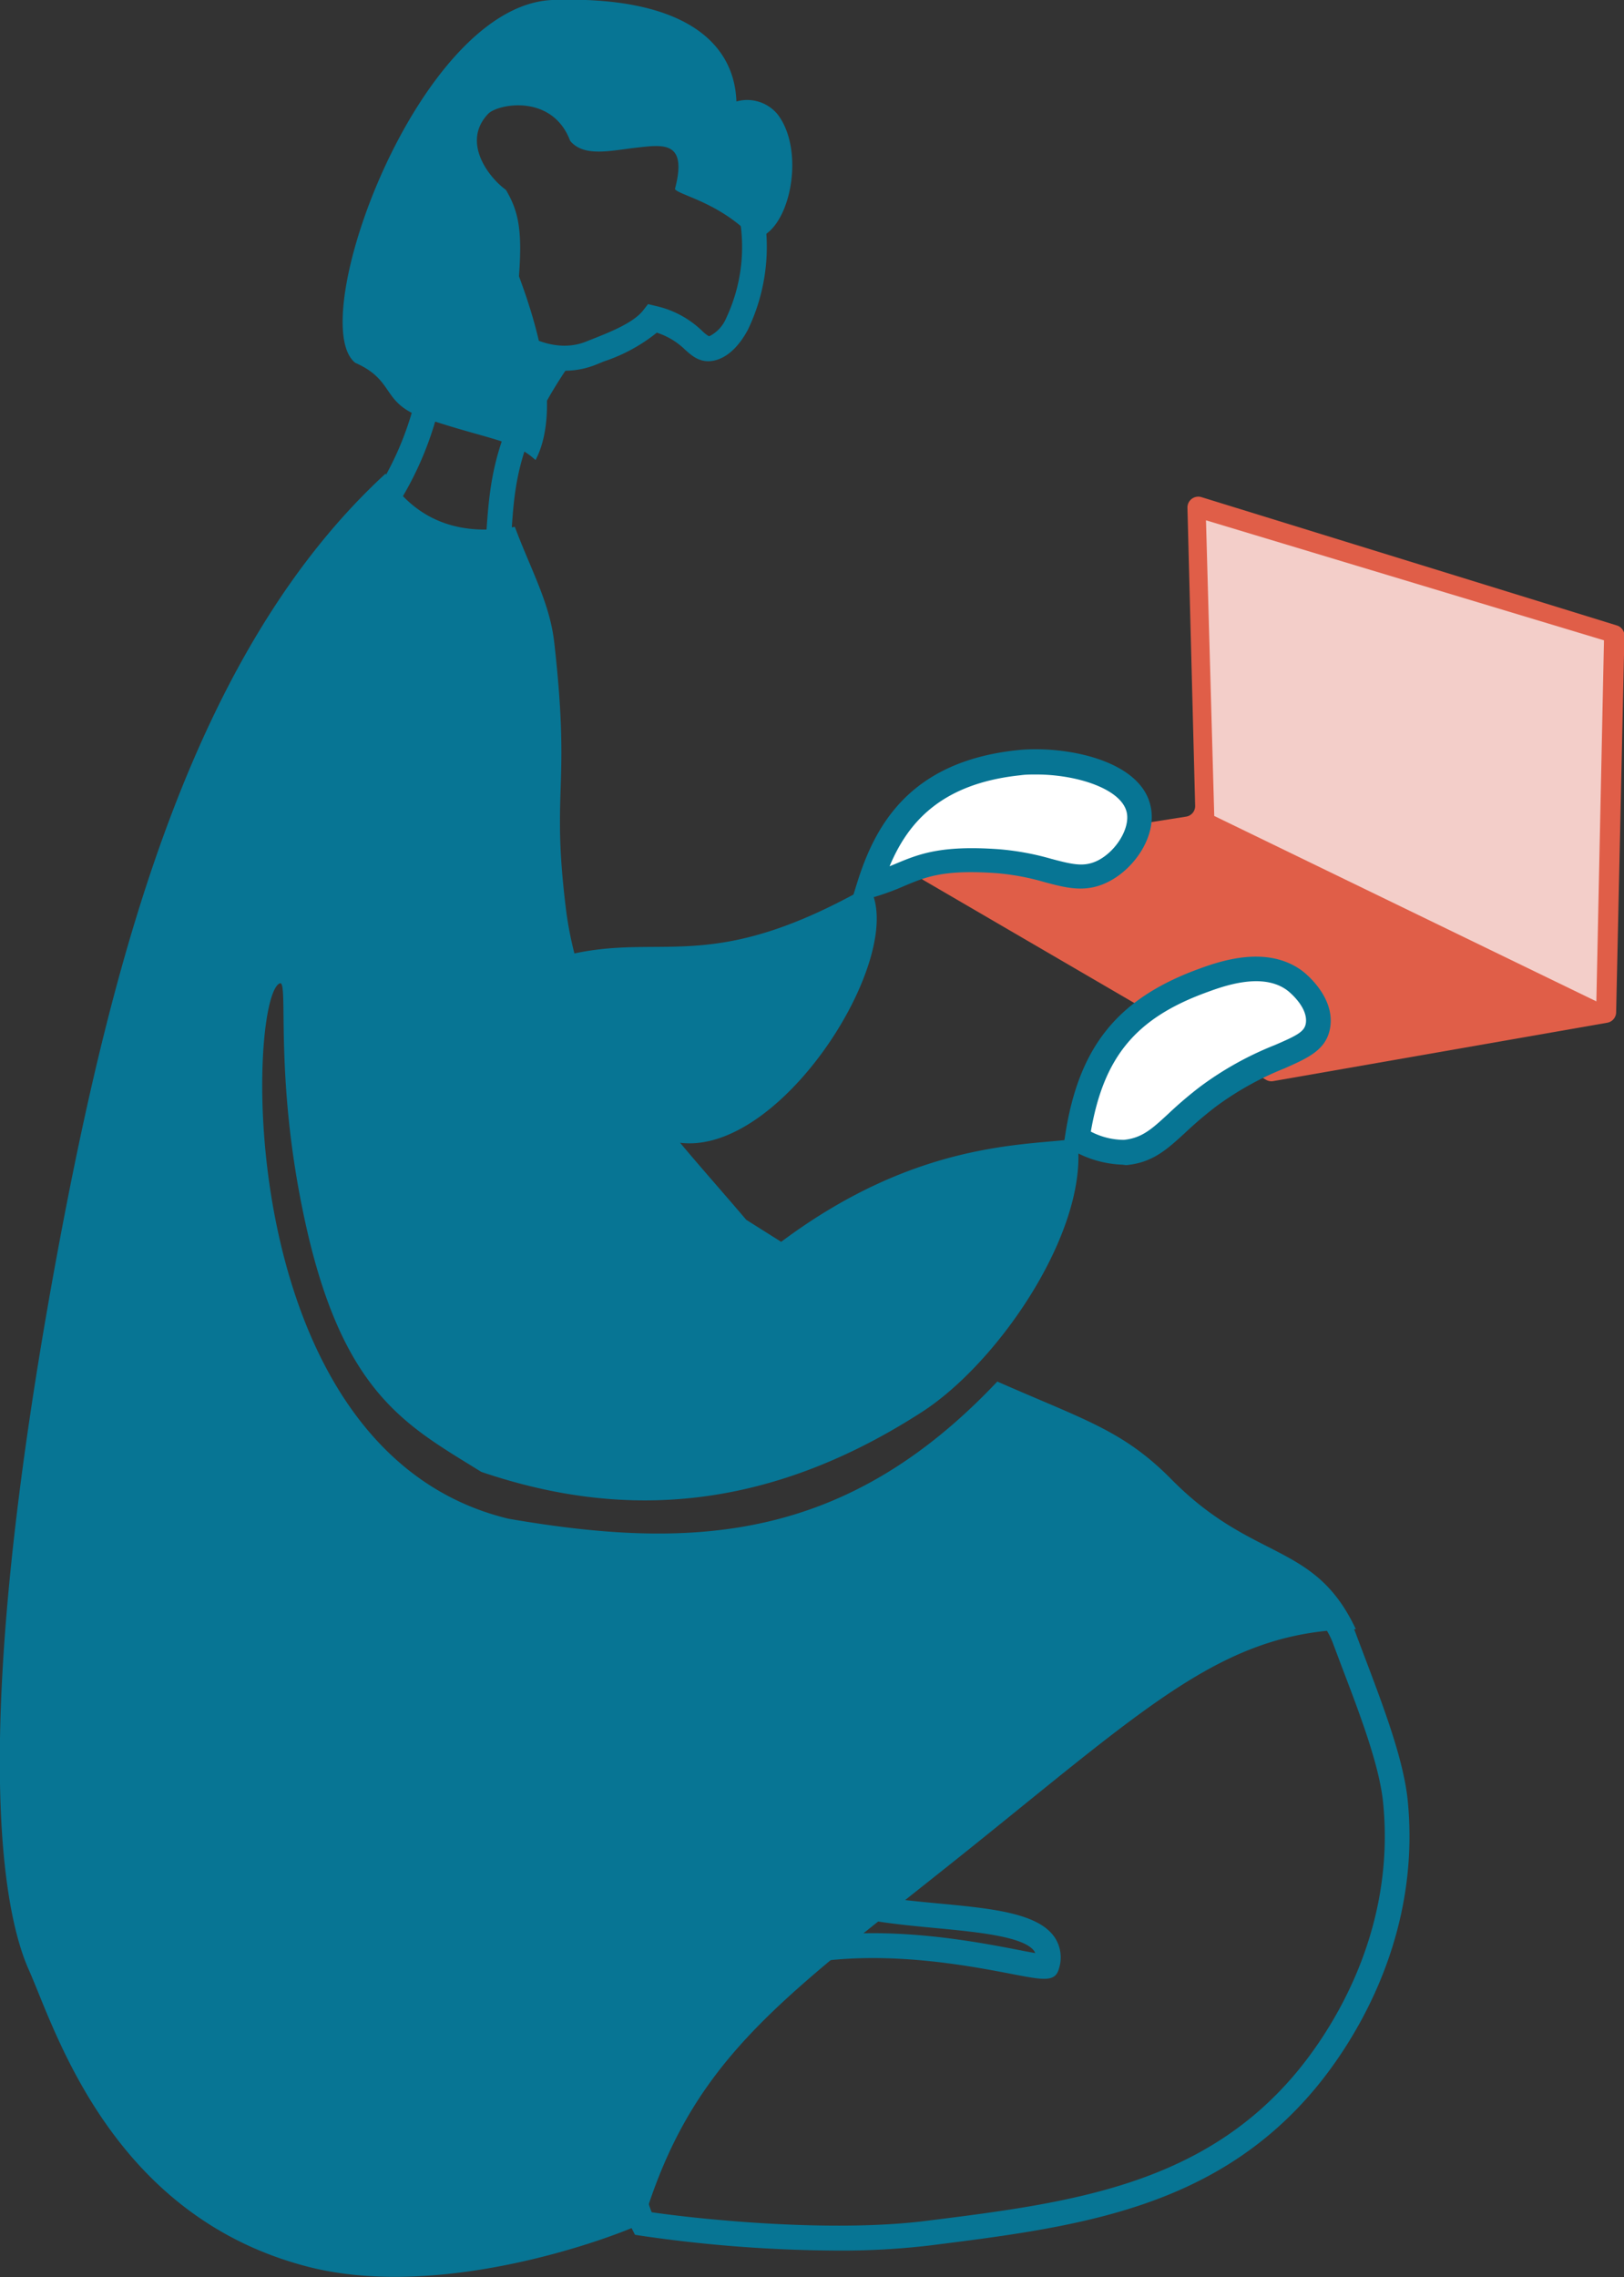 <svg xmlns="http://www.w3.org/2000/svg" viewBox="0 0 196.27 275.12"><rect x="0" y="0" width="196.27" height="275.12" fill="#333333" stroke="none"/><defs><style>.cls-1{fill:#e05e48;}.cls-2{fill:#077594;}.cls-3{fill:#fff;}.cls-4{fill:#f3cec9;}</style></defs><g id="Layer_2" data-name="Layer 2"><g id="Layer_1-2" data-name="Layer 1"><path class="cls-1" d="M153.9,130.61l40.34-7.05a1.3,1.3,0,0,0,1.08-1.25l1-45.48a1.29,1.29,0,0,0-.92-1.27l-50.2-15.5a1.31,1.31,0,0,0-1.69,1.28l.93,36a1.29,1.29,0,0,1-1.1,1.32l-31.73,5a1.3,1.3,0,0,0-.45,2.41L153,130.45A1.28,1.28,0,0,0,153.9,130.61Z"/><path class="cls-2" d="M68.26,44.79a14.38,14.38,0,0,1-6.66-1.93l-.35-.19h-.06c-5.33,0-8-2.69-9.39-5-3.9-6.59-1.4-17.15,1.52-22.21,3.64-6.31,11.44-9,17.6-8.93C81.47,6.74,89,15.14,91.61,22.87a23.14,23.14,0,0,1-1.24,17c-1.08,2-2.43,3.26-3.89,3.65-1.75.46-2.81-.49-3.67-1.26a8.73,8.73,0,0,0-3.43-2.07A20.39,20.39,0,0,1,73,43.66l-.86.35A10.14,10.14,0,0,1,68.26,44.79Zm-6.77-5.12A3.23,3.23,0,0,1,63,40.2c1.5.79,4.64,2.43,8,1h0l.91-.36c1.85-.74,4.65-1.85,5.81-3.33l.6-.77,1,.24a11.75,11.75,0,0,1,5.54,3,4.16,4.16,0,0,0,.78.62h0a.26.26,0,0,0,.13,0,4.3,4.3,0,0,0,2-2.18,20.18,20.18,0,0,0,1-14.6C86.52,17.06,80,9.71,70.87,9.56c-5.09-.08-11.94,2.21-15,7.43-2.6,4.51-4.65,13.93-1.54,19.18,1.43,2.43,3.77,3.58,7.08,3.5Z"/><path class="cls-2" d="M42.93,43.83C47.85,46,46,48.71,51.25,50.49,59,53.12,62,53.09,64.72,55.58c1.12-2.09,3.25-8.18-2-22.2.4-5.43,0-7.77-1.57-10.43-2.25-1.65-5.33-5.88-2.15-9.2,1.15-1.2,7.75-2.47,9.91,3.27,1.66,2,4.9,1.17,8,.82,3.25-.36,6.21-.86,4.66,5,.43.73,5.56,1.64,9.55,6,4.21-.45,6.39-10.36,2.88-15A4.77,4.77,0,0,0,89,12.26C88.73,4.72,82-.53,66.75,0,50.56.66,36.71,38.87,42.93,43.83Z"/><path class="cls-2" d="M101.19,271.9a168.26,168.26,0,0,1-23.69-1.79l-.76-.12-.34-.67c-3.54-6.9-1.87-22.83,6.86-29.43,12.62-9.53,31.55-5.9,39.64-4.35.79.16,1.59.31,2.22.42a2.42,2.42,0,0,0-.12-.23c-1.23-1.78-6.94-2.32-12-2.8-8-.76-16.35-1.55-17.5-7.16-2.08-10.2,23.61-28.53,43.59-34.25,13.16-3.77,22-1.66,24.81,5.94.35.94.71,1.89,1.07,2.84,2.3,6.07,4.67,12.35,5.16,17.22,1.71,17.32-7.28,30.14-11.22,34.85-12.25,14.62-29,16.71-46.69,18.93A91.43,91.43,0,0,1,101.19,271.9Zm-22.43-4.63c5.74.84,21.54,2.49,33.1,1.05,17.12-2.14,33.28-4.16,44.77-17.88,3.7-4.42,12.13-16.44,10.53-32.63-.44-4.47-2.75-10.56-5-16.45l-1.07-2.85c-3-8-14.55-6-21.18-4.11-19.39,5.56-43,23.1-41.47,30.78.7,3.42,8.54,4.17,14.84,4.77,6.52.61,12.15,1.15,14.17,4.09a4.39,4.39,0,0,1,.52,3.83c-.45,1.62-1.87,1.35-5.66.62-7.69-1.48-25.7-4.93-37.26,3.8C78,247.64,76.25,261.15,78.76,267.27Z"/><path class="cls-3" d="M105,107.07c2.35-7.5,6.77-13.77,18.16-14.9,5.57-.55,13.46,1.29,14.44,5.59.61,2.65-1.48,6-4.19,7.45-3.66,1.91-6.54-.72-12.81-1.17C111.22,103.37,110.31,105.6,105,107.07Z"/><path class="cls-2" d="M102.78,109.26l.82-2.64c2.12-6.74,6.23-14.64,19.45-16,5.71-.56,14.77,1.19,16,6.75.82,3.59-1.93,7.53-5,9.11-2.74,1.44-5.09.82-7.82.09a29.39,29.39,0,0,0-5.79-1.08c-6.38-.45-8.49.43-11.16,1.55a30.66,30.66,0,0,1-3.93,1.42Zm22.46-15.69c-.65,0-1.28,0-1.9.09-9.62,1-13.63,5.74-15.83,11l.7-.29c2.8-1.17,5.45-2.28,12.53-1.77a32.51,32.51,0,0,1,6.35,1.17c2.67.71,4,1,5.65.16,2.22-1.17,3.85-3.92,3.43-5.79C135.53,95.31,130.17,93.57,125.24,93.57Z"/><path class="cls-3" d="M130.18,137.57c1.4-9.42,5-15.36,15.13-19.09,2.24-.83,7.51-2.77,11.18,0,.13.1,3.22,2.49,2.79,5.35-.53,3.57-5.81,3-13.27,8.62-4.74,3.57-6,6.35-10,6.75A10.91,10.91,0,0,1,130.18,137.57Z"/><path class="cls-2" d="M135.68,140.71a13,13,0,0,1-6.23-1.83l-.91-.51.16-1c1.6-10.78,6.26-16.66,16.09-20.28,2.48-.91,8.28-3,12.6.21.16.12,3.94,3,3.38,6.77-.41,2.76-2.67,3.73-5.52,5a37.13,37.13,0,0,0-8.34,4.65,46.28,46.28,0,0,0-3.66,3.12c-2.19,2-3.91,3.61-7.1,3.92A3.71,3.71,0,0,1,135.68,140.71Zm-3.85-4a8.66,8.66,0,0,0,4,1c2.19-.22,3.39-1.32,5.37-3.15a48,48,0,0,1,3.89-3.31,39.52,39.52,0,0,1,9-5c2.69-1.16,3.58-1.62,3.73-2.64.29-2-2.19-3.92-2.22-3.94-3-2.27-7.73-.53-9.75.21C137.28,123,133.4,127.66,131.83,136.73Z"/><path class="cls-2" d="M141.61,178.76c-5.87-5.95-10.47-7.18-21.08-11.85-18.4,19.5-37,20.38-59.09,16.57-33.52-8.11-31.6-63.12-27.62-64.68,1.09-.43-.68,10.8,2.79,27.54,4.52,22,12.42,25.8,21.55,31.48,15.53,5.28,33.25,5.65,53.18-7.18,9.39-6,20.44-22.24,18.84-33.07-6.15.86-19.32.17-35.77,12.46l-4.22-2.66c-2.69-3.16-5.4-6.21-8-9.31,12.5,1.56,27.81-23.22,22.79-31-18.73,10.64-24.54,5.77-35.56,8.13a43.57,43.57,0,0,1-1-5.18C66.57,95.11,69,95.61,67,77.76c-.52-4.86-2.77-8.75-4.78-14.11-4,.69-11,1-15.62-6.43C23.8,78.19,13.91,113.89,7,151c-11.14,60-6.39,80.6-3.51,87,3.18,7.12,9.91,29.88,34,35.92,16.09,4,36.48-3.54,40.19-5.33,6.12-20.45,17.23-27.35,39.78-45.46,21.92-17.61,30.77-26.1,46.4-26.3C158.87,186.2,151.51,188.77,141.61,178.76Z"/><polygon class="cls-4" points="192.93 120.98 146.75 98.58 145.75 62.86 193.85 77.36 192.93 120.98"/><path class="cls-2" d="M57,71.62c-4.38,0-11-4.33-12.69-9.49l-.23-.71.43-.61A37.39,37.39,0,0,0,50.48,47c.2-.8.39-1.57.6-2.33l2.89.8c-.2.73-.39,1.48-.58,2.25a39.89,39.89,0,0,1-5.93,14.19c1.72,3.86,7.3,7,9.91,6.73.78-.08,1.09-.4,1.16-1.2.1-1,.17-2,.24-3,.44-6.29.85-12.24,7.56-22L68.8,44.1c-6.24,9.07-6.61,14.36-7,20.49-.07,1-.14,2-.24,3.09a4.1,4.1,0,0,1-3.83,3.91C57.48,71.61,57.26,71.62,57,71.62Z"/></g></g></svg>